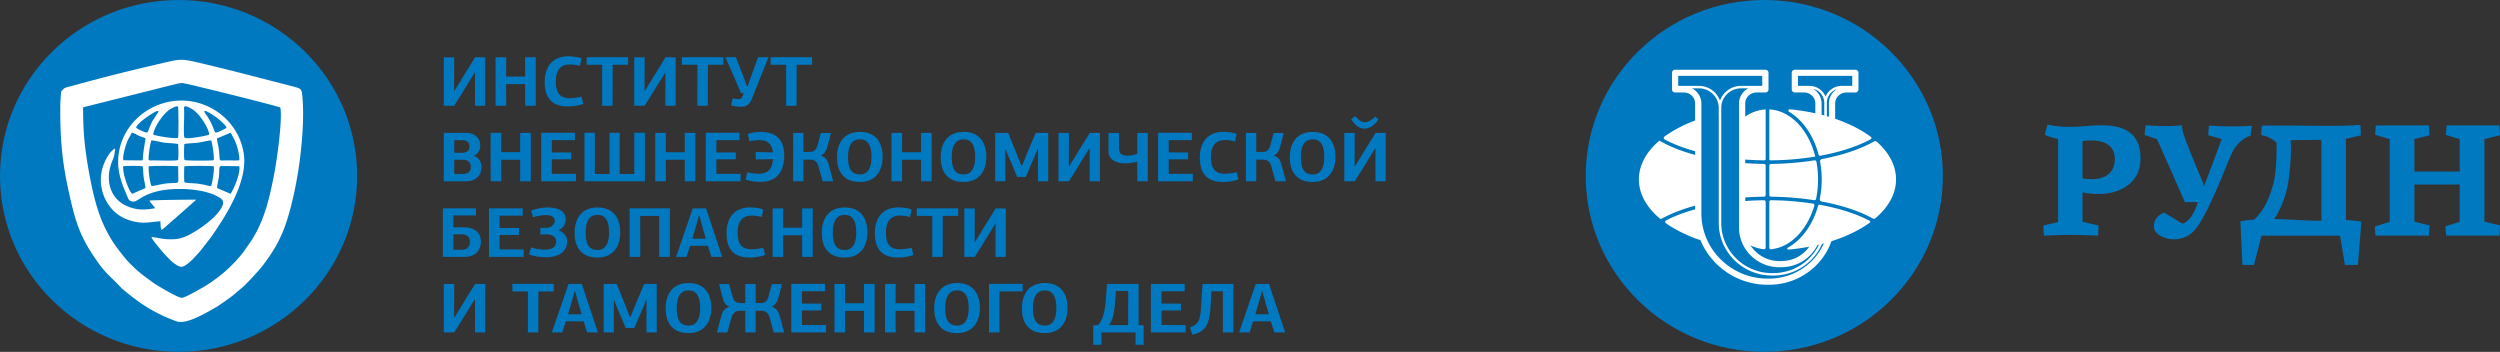 <svg width="270" height="38" fill="none" xmlns="http://www.w3.org/2000/svg"><rect width="100%" height="100%" fill="#333333" stroke="none"/><path d="M51.304 6.187c.37 0 .739 0 1.1.007v5.225h-1.107V7.855h-.03c-.5.8-.993 1.607-1.485 2.406l-.73 1.158h-1.123V6.194h1.122c0 1.204-.007 2.415-.007 3.618h.03l.631-1.013c.438-.754 1.284-2.064 1.6-2.612zm6.556 5.232h-1.145v-2.33H54.66c0 .776.008 1.56.008 2.33h-1.146V6.187h1.146c0 .7-.008 1.386-.008 2.087h2.053V6.187h1.146v5.232zm3.53-5.339c.538 0 1.014.091 1.407.213l-.162.823a4.124 4.124 0 00-1.1-.152c-.976 0-1.507.601-1.507 1.827 0 1.196.385 1.813 1.538 1.813.254 0 .838-.06 1.238-.167l.185.776c-.446.176-1.13.282-1.661.282-1.946 0-2.5-1.173-2.5-2.665 0-1.227.531-2.75 2.561-2.75zm4.767 5.339h-1.123V6.994h-1.676v-.815h4.475v.815h-1.669l-.007 4.425zm5.716-5.232c.369 0 .738 0 1.1.007v5.225h-1.108V7.855h-.03c-.5.8-.993 1.607-1.485 2.406l-.73 1.158h-1.123V6.194h1.123c0 1.204-.008 2.415-.008 3.618h.03l.631-1.013c.439-.754 1.284-2.064 1.6-2.612zm4.571 5.232h-1.122V6.994h-1.677v-.815h4.476v.815h-1.669l-.008 4.425zm4.24-2.056h.038l.454-1.265.708-1.919h1.115l-1.807 4.509c-.246.617-.608.845-1.17.845-.238 0-.568-.015-1.068-.152l.177-.762c.3.061.469.084.623.084.207 0 .346-.053.446-.32l.123-.32h-.285L78.346 6.18h1.13l.747 1.92.461 1.264zm5.342 2.056h-1.122V6.994h-1.677v-.815h4.476v.815h-1.669l-.008 4.425zM51.19 16.815v.038c.714.236.814.868.814 1.203 0 .921-.676 1.523-1.668 1.523h-2.407v-5.232h2.307c1.092 0 1.63.571 1.63 1.401 0 .328-.146.815-.677 1.067zm-1.17.441h-.96v1.531h.96c.6 0 .83-.343.83-.777 0-.411-.268-.754-.83-.754zm-.107-2.117h-.854v1.356h.854c.515 0 .792-.236.792-.655 0-.42-.23-.701-.792-.701zm7.414 4.441h-1.146v-2.331h-2.053c0 .777.008 1.561.008 2.33H52.99v-5.232h1.146c0 .7-.008 1.386-.008 2.087h2.053v-2.087h1.146v5.232zm4.875 0h-3.753v-5.24h3.645v.791h-2.499v1.333h2.1v.747h-2.1v1.569h2.607v.8zm7.447 0H63.12v-5.24h1.123v4.455h1.584v-4.456h1.1v4.456h1.576v-4.456h1.146v5.24zm5.453 0h-1.146v-2.331h-2.053c0 .777.007 1.561.007 2.33h-1.145v-5.232h1.145c0 .7-.007 1.386-.007 2.087h2.053v-2.087h1.146v5.232zm4.875 0h-3.753v-5.24h3.645v.791h-2.5v1.333h2.1v.747h-2.1v1.569h2.608v.8zm2.148.06c-.53 0-1.16-.076-1.591-.251.053-.267.115-.518.176-.785.4.107.93.16 1.192.16 1.054 0 1.507-.502 1.577-1.576l-1.861.03v-.8l1.853.039c-.077-.823-.53-1.326-1.438-1.326-.284 0-.7.03-1.1.137l-.161-.792c.384-.137.9-.228 1.338-.228 2.053 0 2.584 1.21 2.584 2.559 0 1.485-.615 2.833-2.569 2.833zm6.553-2.856l-.008.038c.523.13.707.533.823.945l.492 1.812h-1.138l-.446-1.607c-.13-.472-.377-.73-.915-.73h-.715v2.337h-1.115v-5.225h1.115v2.057h.653c.339 0 .708-.1.87-.716l.353-1.333h1.092l-.385 1.5c-.107.427-.346.777-.676.922zm6.649.176c0 1.538-.83 2.695-2.445 2.695-1.73 0-2.484-1.081-2.484-2.68 0-1.5.73-2.727 2.484-2.727 1.769 0 2.445 1.234 2.445 2.711zm-1.207.014c0-.951-.208-1.926-1.238-1.926-1.046 0-1.292.936-1.292 1.934 0 1.188.338 1.858 1.292 1.858.892 0 1.238-.8 1.238-1.866zm6.498 2.606h-1.145v-2.331H97.42c0 .777.007 1.561.007 2.33h-1.146v-5.232h1.146c0 .7-.007 1.386-.007 2.087h2.053v-2.087h1.145v5.232zm5.906-2.62c0 1.538-.831 2.695-2.446 2.695-1.73 0-2.483-1.081-2.483-2.68 0-1.5.73-2.727 2.483-2.727 1.769 0 2.446 1.234 2.446 2.711zm-1.208.014c0-.951-.207-1.926-1.238-1.926-1.045 0-1.291.936-1.291 1.934 0 1.188.338 1.858 1.291 1.858.892 0 1.238-.8 1.238-1.866zm6.783-.929h-.023l-.384.968c-.269.594-.646 1.5-.908 2.094h-.93c-.261-.617-.631-1.538-.915-2.148l-.338-.876h-.023c0 .96-.008 2.544-.008 3.496h-1.092v-5.232h1.399l.693 1.698c.215.518.522 1.348.738 1.866h.061c.246-.586.508-1.256.754-1.85.2-.427.53-1.28.73-1.714h1.354v5.232h-1.108v-3.534zm5.596-1.698c.369 0 .738 0 1.099.008v5.224h-1.107v-3.564h-.031c-.5.8-.992 1.607-1.484 2.407l-.73 1.157h-1.123v-5.225h1.123c0 1.204-.008 2.415-.008 3.618h.031l.63-1.013c.439-.754 1.284-2.064 1.6-2.612zm6.263.007v5.225h-1.13v-2.125c-.4.115-.892.183-1.277.183-.976 0-1.837-.335-1.837-1.356v-1.926h1.145v1.698c0 .571.346.754.885.754a3.38 3.38 0 001.084-.19v-2.263h1.13zm4.867 5.226h-3.753v-5.24h3.645v.791h-2.499v1.333h2.099v.747h-2.099v1.569h2.607v.8zm3.317-5.34c.539 0 1.016.092 1.408.213l-.162.823a4.118 4.118 0 00-1.099-.152c-.977 0-1.508.601-1.508 1.828 0 1.195.385 1.812 1.538 1.812.254 0 .839-.06 1.238-.167l.185.777c-.446.175-1.13.281-1.661.281-1.945 0-2.499-1.172-2.499-2.665 0-1.226.53-2.75 2.56-2.75zm5.437 2.544l-.008.038c.523.13.707.533.823.945l.492 1.812h-1.138l-.446-1.607c-.131-.472-.377-.73-.915-.73h-.715v2.337h-1.115v-5.225h1.115v2.057h.653c.339 0 .708-.1.869-.716l.354-1.333h1.092l-.385 1.5c-.107.427-.346.777-.676.922zm6.649.176c0 1.538-.83 2.695-2.445 2.695-1.73 0-2.484-1.081-2.484-2.68 0-1.5.731-2.727 2.484-2.727 1.768 0 2.445 1.234 2.445 2.711zm-1.207.014c0-.951-.208-1.926-1.238-1.926-1.046 0-1.292.936-1.292 1.934 0 1.188.338 1.858 1.292 1.858.892 0 1.238-.8 1.238-1.866zm5.537-2.627c.369 0 .738 0 1.1.008v5.224h-1.108v-3.564h-.03c-.5.8-.992 1.607-1.484 2.407l-.731 1.157h-1.123v-5.225h1.123c0 1.204-.008 2.415-.008 3.618h.031l.631-1.013c.438-.754 1.284-2.064 1.599-2.612zm-1.215-.457c-.607 0-1.084-.488-1.43-1.005l.461-.343c.323.434.715.647.992.647.192 0 .523.008 1.169-.594l.331.297c-.485.747-1.069.998-1.523.998zM47.829 27.74V22.5h3.583v.769h-2.445v1.28h1.115c1.115 0 1.853.525 1.853 1.553 0 1.013-.677 1.637-1.715 1.637h-2.39zm2.053-2.43h-.915v1.66h.984c.43 0 .8-.297.8-.86 0-.58-.392-.8-.869-.8zm6.68 2.43H52.81V22.5h3.645v.792h-2.5v1.332h2.1v.747h-2.1v1.569h2.607v.8zm2.603-5.332c1.038 0 1.938.328 1.938 1.333 0 .388-.246.868-.762 1.12l.016.03c.569.19.892.685.892 1.21 0 1.105-.97 1.684-2.246 1.684-.469 0-1.315-.068-1.876-.327l.239-.74a4.716 4.716 0 001.453.245c.83 0 1.246-.313 1.246-.892 0-.487-.431-.754-1.03-.754h-.677v-.708h.63c.577 0 .923-.411.923-.731 0-.457-.346-.647-.992-.647a4.28 4.28 0 00-1.353.243c-.062-.243-.131-.48-.2-.723.453-.19 1.16-.343 1.799-.343zm7.822 2.712c0 1.538-.83 2.696-2.445 2.696-1.73 0-2.484-1.082-2.484-2.681 0-1.5.73-2.727 2.484-2.727 1.768 0 2.445 1.234 2.445 2.711zm-1.207.015c0-.952-.208-1.927-1.238-1.927-1.046 0-1.292.937-1.292 1.934 0 1.188.338 1.859 1.292 1.859.892 0 1.238-.8 1.238-1.866zm6.567 2.605h-1.153v-4.418H69.14l.007 4.417h-1.145V22.5h4.344v5.24zm5.649 0h-1.169l-.369-1.196h-1.93l-.377 1.195h-1.13l1.8-5.232h1.43l1.745 5.232zm-1.768-1.958l-.393-1.378-.307-1.135h-.039l-.323 1.173-.392 1.34h1.454zm4.798-3.382c.539 0 1.015.092 1.408.214l-.162.822a4.123 4.123 0 00-1.1-.152c-.976 0-1.507.602-1.507 1.828 0 1.196.385 1.813 1.538 1.813a6 6 0 001.238-.168l.185.777c-.446.175-1.13.282-1.661.282-1.946 0-2.5-1.173-2.5-2.666 0-1.226.531-2.75 2.561-2.75zm6.752 5.34h-1.146v-2.331h-2.053c0 .777.007 1.561.007 2.33h-1.145v-5.232h1.145c0 .7-.007 1.386-.007 2.087h2.053v-2.087h1.145v5.232zm5.905-2.62c0 1.538-.83 2.696-2.446 2.696-1.73 0-2.483-1.082-2.483-2.681 0-1.5.73-2.727 2.483-2.727 1.77 0 2.446 1.234 2.446 2.711zm-1.208.015c0-.952-.207-1.927-1.237-1.927-1.046 0-1.292.937-1.292 1.934 0 1.188.338 1.859 1.291 1.859.892 0 1.239-.8 1.239-1.866zm4.569-2.735a4.75 4.75 0 011.407.214l-.161.822a4.122 4.122 0 00-1.1-.152c-.977 0-1.507.602-1.507 1.828 0 1.196.384 1.813 1.538 1.813.253 0 .838-.061 1.238-.168l.184.777c-.446.175-1.13.282-1.66.282-1.946 0-2.5-1.173-2.5-2.666 0-1.226.53-2.75 2.56-2.75zm4.767 5.34h-1.123v-4.426h-1.676V22.5h4.475v.814h-1.668l-.008 4.425zm5.716-5.233c.369 0 .738 0 1.1.008v5.224h-1.108v-3.564h-.03c-.5.8-.992 1.607-1.484 2.407l-.731 1.157h-1.123v-5.224h1.123c0 1.203-.008 2.414-.008 3.617h.031l.631-1.013c.438-.753 1.284-2.064 1.599-2.612zm-56.223 8.16c.37 0 .739 0 1.1.008V35.9h-1.107v-3.565h-.03c-.5.8-.993 1.607-1.485 2.407l-.73 1.158h-1.123v-5.225h1.122c0 1.203-.007 2.414-.007 3.618h.03l.631-1.013c.438-.754 1.284-2.064 1.6-2.613zm6.833 5.233h-1.123v-4.425h-1.676v-.815h4.475v.815h-1.669l-.007 4.425zm6.44 0h-1.169l-.369-1.196h-1.93l-.377 1.196h-1.13l1.8-5.233h1.43l1.745 5.233zm-1.769-1.958l-.392-1.378-.307-1.135h-.039l-.323 1.173-.392 1.34h1.453zm7.014-1.576h-.023l-.385.967c-.269.594-.646 1.5-.907 2.094h-.93c-.262-.617-.631-1.538-.916-2.147l-.338-.876H66.3c0 .96-.008 2.544-.008 3.496H65.2v-5.233h1.4l.692 1.699c.215.518.523 1.348.738 1.866h.062c.246-.587.507-1.257.753-1.851.2-.427.53-1.28.73-1.714h1.354V35.9h-1.107v-3.534zm7.002.914c0 1.538-.83 2.696-2.445 2.696-1.73 0-2.484-1.082-2.484-2.681 0-1.5.73-2.727 2.484-2.727 1.769 0 2.445 1.234 2.445 2.712zm-1.207.015c0-.952-.208-1.927-1.238-1.927-1.046 0-1.292.937-1.292 1.935 0 1.188.338 1.858 1.292 1.858.892 0 1.238-.8 1.238-1.866zm7.759-.19l-.007.038c.53.152.738.609.83.944l.485 1.813H83.56l-.438-1.607c-.162-.587-.57-.731-.938-.731h-.57V35.9h-1.122v-2.338h-.554c-.376 0-.776.144-.938.73l-.446 1.608h-1.13c.169-.602.323-1.204.492-1.813.115-.411.315-.807.838-.937l.008-.023c-.423-.19-.592-.502-.685-.845l-.415-1.6h1.084c.123.442.246.892.362 1.333.169.617.523.716.861.716h.523v-2.056h1.123v2.056h.53c.338 0 .7-.099.861-.716.116-.441.239-.89.362-1.332h1.076a85.342 85.342 0 01-.384 1.5c-.116.426-.354.777-.685.922zm5.837 2.795h-3.752v-5.24h3.644v.792h-2.499v1.333h2.1v.746h-2.1V35.1h2.607v.8zm5.247 0h-1.145v-2.33h-2.053c0 .776.008 1.56.008 2.33h-1.146v-5.233h1.146c0 .701-.008 1.386-.008 2.087h2.053v-2.087h1.146V35.9zm5.46 0h-1.146v-2.33h-2.053c0 .776.008 1.56.008 2.33h-1.146v-5.233h1.146c0 .701-.008 1.386-.008 2.087h2.053v-2.087h1.146V35.9zm5.905-2.62c0 1.538-.83 2.696-2.445 2.696-1.73 0-2.484-1.082-2.484-2.681 0-1.5.731-2.727 2.484-2.727 1.769 0 2.445 1.234 2.445 2.712zm-1.207.015c0-.952-.208-1.927-1.238-1.927-1.046 0-1.292.937-1.292 1.935 0 1.188.339 1.858 1.292 1.858.892 0 1.238-.8 1.238-1.866zm3.323 2.605h-1.131v-5.24h3.638v.807h-2.507V35.9zm7.354-2.62c0 1.538-.831 2.696-2.446 2.696-1.73 0-2.483-1.082-2.483-2.681 0-1.5.73-2.727 2.483-2.727 1.769 0 2.446 1.234 2.446 2.712zm-1.208.015c0-.952-.207-1.927-1.238-1.927-1.045 0-1.291.937-1.291 1.935 0 1.188.338 1.858 1.291 1.858.892 0 1.238-.8 1.238-1.866zm8.551 2.605h-3.691v1.34h-.876v-2.11l.507-.015c.677-.708.792-1.873.9-3.397l.077-1.058h3.414v4.455l.546.015v2.11h-.877V35.9zm-2.114-4.471l-.039.51c-.123 1.623-.207 2.552-.738 3.176h2.099V31.43h-1.322zm7.527 4.471h-3.752v-5.24h3.645v.792h-2.499v1.333h2.099v.746h-2.099V35.1h2.606v.8zm5.156 0h-1.131l-.007-4.448h-1.238l-.023.48c-.123 2.582-.208 3.838-2.038 4.211l-.246-.784c1.146-.427 1.123-.983 1.253-3.184l.093-1.515h3.337v5.24zm5.592 0h-1.168l-.37-1.196h-1.93l-.376 1.196h-1.131l1.8-5.233h1.43l1.745 5.233zm-1.768-1.958l-.392-1.378-.308-1.135h-.038l-.323 1.173-.393 1.34h1.454z" fill="#0079C1"/><ellipse cx="19.286" cy="19" rx="19.286" ry="19" fill="#0079C1"/><path fill-rule="evenodd" clip-rule="evenodd" d="M6.56 10.416c-.027.358-.05.716-.05 1.073-.014 3.314.159 5.755.876 9.027.71 3.24 1.162 4.949 3.074 7.652a11.374 11.374 0 001.635 1.9c.261.254.553.537.926.938l.046.05c.091.098.125.135.233.214.085.061.126.1.168.14.033.032.068.065.125.11 1.349 1.073 2.306 1.774 3.914 2.539.515.245 1.018.448 1.541.64.874.318 2.38-.475 3.193-.905.022-.01.043-.022.063-.033.231-.121.444-.243.671-.375l.167-.096c.182-.104.379-.216.514-.311.166-.119.328-.23.487-.34.465-.32.906-.623 1.368-1.034.173-.154.404-.345.592-.495.419-.335 1.702-1.724 2.098-2.213.319-.395.625-.823.921-1.254 1.379-2.01 1.932-3.783 2.486-6.11a40.88 40.88 0 00.683-3.608c.31-2.154.577-5.132.373-7.418l-.007-.073c-.072-.82-.075-.858-1.097-1.12-.883-.226-1.744-.448-2.595-.668-2.51-.65-4.934-1.277-7.58-1.893-1.78-.415-1.946-.377-3.539-.007l-.345.08c-3.016.694-6.843 1.638-9.8 2.477a5 5 0 01-.211.053c-.234.055-.489.115-.622.245-.136.132-.204.195-.24.273-.047.1-.044.222-.068.542z" fill="#fff"/><path fill-rule="evenodd" clip-rule="evenodd" d="M16.354 25.605c.783.048 1.142.267 2.316.236.823-.022 1.36-.262 1.962-.591 1.158-.634 2.9-1.894 3.375-2.99.188-.432.08-.663-.226-.87-1.544-1.053-4.757-1.152-6.512-.79-2.333.483-2.46 1.513-3.245 1.06-.15-.088-.177-.223-.259-.412-.528-1.219-1.086-2.532-.999-4.088.247-4.383 4.699-7.251 8.791-6.008 2.477.753 4.37 2.81 4.769 5.438.385 2.535-1.252 5.535-2.534 7.537-.829 1.294-1.21 1.782-2.143 2.957-.196.247-.393.432-.595.66a5.953 5.953 0 01-.66.638c-.763.621-.953.529-1.696-.025-.297-.222-1.021-1.001-1.26-1.295-.16-.197-1.044-1.227-1.084-1.457zm.39-3.115c-.12-.265-.55-.604-.59-.824.232-.06 4.555-.119 5.044-.096l-2.313 2.041a10.01 10.01 0 00-.472.408c-.195.183-.273.232-.463.413-.1.095-.363.35-.504.379-.136-.213-.093-.642-.128-.913-1.26.077-1.964.372-3.53-.176-2.01-.705-3.207-2.95-2.832-5.104.175-1.004.841-2.279 1.49-2.588-.076.517-.082.803-.275 1.247-.866 1.983-.427 4.288 1.81 5.089 1.002.358 1.712.294 2.763.124zm-7.77-10.9c.001 1.35.036 2.44.163 3.743.108 1.1.297 2.313.496 3.382.411 2.208.86 4.179 1.776 6.021.64 1.288 1.138 1.931 1.963 2.97.126.158.296.36.446.518.997 1.052 1.413 1.347 2.65 2.25.521.38 2.752 1.698 3.17 1.694.361-.003 2.241-1.103 2.612-1.33 1.551-.952 3.027-2.274 4.114-3.718l.802-1.161c1.413-2.205 1.936-4.542 2.464-7.258.275-1.418.895-5.796.647-7.087-.552-.221-7.13-1.846-7.926-2.035-.44-.105-2.433-.607-2.715-.613-.212-.005-1.128.237-1.386.297L8.974 11.59z" fill="#0079C1"/><path fill-rule="evenodd" clip-rule="evenodd" d="M19.931 14.878c.328.169 2.286-.196 2.657-.328.022-.595-1.001-2.266-1.838-2.767-.103-.06-.657-.371-.796-.295-.116.064-.066.257-.065.519v.582c0 .407-.092 2.061.042 2.289zm-3.369-.334c.34.142 2.315.478 2.657.34.1-.091.046-3.313.016-3.36-.103-.16-.708.182-.813.244-.874.521-1.885 2.186-1.86 2.776zm3.347 1.015c-.016.073-.08 1.628.029 1.725.125.076 2.876.085 3.113.016.086-.065.036-.432.026-.55-.038-.427-.141-1.228-.27-1.58-.265-.01-1.058.191-1.405.24-.374.052-1.208.066-1.493.149zm-3.569-.392a7.551 7.551 0 00-.225 1.18c-.136 1.113-.105.981.314.976.452-.006 2.556.07 2.784-.034.104-.091.04-1.657.024-1.733-.328-.085-1.093-.091-1.495-.147-.365-.051-1.116-.25-1.402-.242zm3.606 4.525c.13.082 1.086.103 1.333.135 1.453.184 1.501.477 1.596.03.102-.476.277-1.468.213-1.899-.255-.056-2.965-.057-3.18.007-.02.12-.05 1.484.008 1.67.002.008.012.035.014.03.002-.006.01.019.016.027zm-3.879-1.726c-.06.364.126 1.882.302 2.123.19.01 1.044-.198 1.347-.241 1.252-.18 1.52.066 1.546-.356l-.022-1.529c-.222-.063-2.965-.062-3.173.003zm-2.754-.016c-.11.724.58 2.679.97 2.982l1.42-.622c.02-.195-.143-.863-.181-1.132-.058-.395-.05-.836-.117-1.214-.236-.068-1.804-.054-2.092-.014zm10.119-2.999c.01.284.134.715.182 1.037.053.36.075.723.1 1.094.024.342.104.24.978.24.327 0 .875.039 1.15-.02.05-.472-.172-1.277-.306-1.68-.174-.52-.425-.883-.617-1.294l-1.487.623zm-8.302 2.375c.297.002.291.005.306-.286.04-.808.273-1.894.278-2.09-.219-.118-.511-.192-.739-.3-.215-.1-.534-.313-.745-.319-.194.46-.36.538-.625 1.329-.108.321-.4 1.313-.271 1.648l1.796.018zm9.764 3.604c.336-.427 1.127-2.314.94-2.978l-1.86-.023c-.057.003-.064.003-.12.015-.258.055-.12.465-.228 1.242-.034.249-.2.94-.18 1.12l1.448.625zm-10.189-7.135c.15.157.956.537 1.21.522.224-.43.337-.88.595-1.323l.582-.884c.037-.177-.126-.129-.242-.074-.527.247-2.1 1.305-2.145 1.76v-.001zm8.549.512c.157.038.455-.118.627-.196.115-.053.217-.103.313-.149.142-.069.2-.084.269-.21-.1-.248-.747-.806-.966-.979-.099-.079-2.022-1.453-1.24-.396.671.91.84 1.74.997 1.93z" fill="#0079C1"/><path d="M268.317 15.015l1.683-.397-.07-1.073h-5.7l-.07 1.02 1.49.468v3.495h-4.893v-3.513l1.631-.397-.07-1.073h-5.736l-.07 1.004 1.578.484v8.927l-1.613.502.07.986h5.771l.07-1.107-1.631-.398v-4.014h4.893v4.031l-1.561.485.105 1.003h5.754l.052-1.107-1.683-.398v-8.928zM226.45 13.54c-.918 0-3.264.42-5.317-.092l-.295 1.117s.545.254 1.438.45v8.968l-1.592.375.052 1.09s1.866-.084 2.901-.084c1.035 0 2.954.083 2.954.083l.052-1.09-1.729-.406v-3.176c.38.08 1.814.336 3.189.011 1.603-.379 3.456-1.598 3.005-4.545-.45-2.948-3.739-2.701-4.658-2.701zm-1.536 5.724v-4.041c.095-.006.188-.01.284-.02 2.504-.23 3.206.84 3.206 1.993 0 1.143-.742 2.527-3.49 2.068zm18.28-5.59a.076.076 0 00-.081-.086c-.429.03-2.301.14-4.557-.027l-.07 1.039 1.456.415s-1.143 3.136-1.957 5.211l-.025-.395s-1.19-2.816-1.691-4.125c-.5-1.31-.598-1.653-.625-2.18 0 0-1.46.206-3.911 0l-.123 1.039 1.351.467 3.017 6.8h1.403s-.648 2.153-1.719 2.318l-1.929-1.194s-1.145.358-1.107 1.544c.037 1.185 2.759 2.127 4.357.395 1.528-1.655 3.607-7.534 4.17-8.572.319-.588.984-1.402 1.908-1.662l.133-.987zm11.74 10.245a28.015 28.015 0 00-1.576-.166v-8.755l1.613-.38-.038-1.127s-1.535.132-4.324.1c-2.477-.03-5.555-.03-6.211-.03a.135.135 0 00-.135.127l-.056.812c-.004.054.034.1.088.109.48.077 1.005.314 1.568.777 0 0 .088 2.989-.363 4.544-.451 1.557-.89 2.623-2.035 3.788v.001a14.54 14.54 0 00-1.414.163.104.104 0 00-.086.109l.219 4.624h1.246l.806-3.166h8.49l.527 3.166h1.402l.37-4.583a.104.104 0 00-.091-.113zm-8.298-.234a30.503 30.503 0 00-1.009-.028c.365-.56 1.244-2.083 1.539-4.196.376-2.693.225-4.323.225-4.323l3.319-.036v8.723c-.85.043-1.816-.039-4.074-.14z" fill="#0079C1"/><ellipse cx="190.544" cy="19" rx="19.286" ry="19" fill="#0079C1"/><path d="M195.805 21.99a32.178 32.178 0 00-4.537-.365.18.18 0 00-.182.178v4.937a.18.18 0 00.2.175c2.114-.21 3.899-2.095 4.664-4.7a.178.178 0 00-.145-.224zm-2.586-9.915c1.482.874 2.648 2.558 3.194 4.64.019.073.092.12.168.106 2.133-.392 4.02-1.003 5.464-1.789a.144.144 0 00.018-.24 11.8 11.8 0 00-1.428-.907 15.793 15.793 0 00-2.437-1.055v-1.138l-.002-.02v-.49c0-.658.542-1.193 1.209-1.193h.946l.014-.001.015.001a.334.334 0 00.336-.332V7.863a.334.334 0 00-.336-.332h-6.534a.335.335 0 00-.337.332v1.794c0 .184.151.332.337.332l.028-.002.028.002h.946c.667 0 1.209.535 1.209 1.193v1.055a22.945 22.945 0 00-2.75-.43c-.154-.014-.222.19-.088.268zm4.304-.893v.618l.002.019v.797l-.224-.067v-1.586a1.596 1.596 0 011.073-1.333 1.85 1.85 0 00-.851 1.552zm-2.104-1.907h-1.236v-1.08h5.86v1.08h-1.142c-.787 0-1.462.481-1.741 1.16a1.879 1.879 0 00-1.741-1.16zm.397.317a1.59 1.59 0 011.209 1.486l-.002.05v1.345a13.902 13.902 0 00-.292-.078v-.593l.001-.002v-.618c0-.675-.369-1.265-.916-1.59z" fill="#fff"/><path d="M191.215 17.318a32.02 32.02 0 004.837-.405c-.719-2.885-2.663-4.983-4.966-5.095v5.374c0 .07.058.127.129.126z" fill="#fff"/><path d="M201.935 23.853c-1.449-.768-3.325-1.363-5.438-1.745a.11.11 0 00-.127.08c-.579 2.071-1.776 3.73-3.284 4.56-.106.06-.057.219.064.208a23.53 23.53 0 002.248-.31 3.667 3.667 0 01-3.011 1.547h-.229a3.685 3.685 0 01-3.114-1.705c.46.23.948.379 1.455.428a.178.178 0 00.193-.176v-4.936a.18.18 0 00-.182-.178 33.53 33.53 0 00-2.024.085v-.386a33.408 33.408 0 012.029-.084.178.178 0 00.177-.176v-3.186a.178.178 0 00-.177-.175 33.57 33.57 0 01-2.029-.085v-.386a33.24 33.24 0 002.059.085.145.145 0 00.147-.143v-5.357c-.79.039-1.536.315-2.206.772v-1.408c0-.658.542-1.193 1.209-1.193h.967a.334.334 0 00.336-.332V7.863a.334.334 0 00-.336-.332h-9.75a.335.335 0 00-.337.332v1.794c0 .184.151.332.337.332h.953c.667 0 1.209.535 1.209 1.193v1.83c-.683.257-1.329.547-1.929.873-.508.275-.971.568-1.39.877a.176.176 0 00.026.297c.932.501 2.049.929 3.293 1.274v.4c-1.487-.405-2.801-.925-3.853-1.544l-.002-.002c-1.443 1.23-2.218 2.672-2.218 4.187 0 1.53.789 2.985 2.26 4.224a.182.182 0 00.204.019c1.009-.559 2.235-1.031 3.609-1.405v.398c-1.175.326-2.236.725-3.136 1.19a.177.177 0 00-.021.303c.376.266.785.52 1.228.76.728.396 1.524.74 2.373 1.033a.175.175 0 00.114 0 7.83 7.83 0 007.261 4.855h.184c3.012 0 5.709-1.88 6.713-4.68l.005-.022a16.153 16.153 0 002.837-1.186c.478-.259.917-.535 1.316-.824a.11.11 0 00-.013-.186zm-14.123-12.671V24.57c0 2.363 1.949 4.287 4.346 4.287h.229c1.646 0 3.131-.9 3.877-2.35a.284.284 0 00.019-.047c.055-.012.109-.026.164-.04-.91 1.879-2.814 3.075-4.949 3.075h-.114c-3.026 0-5.489-2.429-5.489-5.415V11.657l-.002-.049c.026-1.144.976-2.067 2.142-2.067h.781a1.856 1.856 0 00-1.004 1.64zm-6.563-1.907v-1.08h9.076v1.08h-2.29c-1.052 0-1.948.67-2.277 1.598a2.415 2.415 0 00-2.278-1.598h-2.231zm9.829 20.812h-.185c-3.94 0-7.145-3.162-7.145-7.048V11.182c0-.71-.407-1.33-1.004-1.641h.736c1.167 0 2.117.923 2.143 2.067l-.002.049v.94c0 .009.003.017.005.025v11.46c0 3.132 2.583 5.68 5.758 5.68h.113c2.315 0 4.371-1.338 5.285-3.422l.197-.053c-1.021 2.291-3.335 3.8-5.902 3.8h.001z" fill="#fff"/><path d="M202.69 15.305a.253.253 0 00-.293-.028c-1.472.833-3.418 1.482-5.623 1.898a.249.249 0 00-.201.29 10.647 10.647 0 01-.034 4.004.25.25 0 00.2.293c2.154.404 4.061 1.03 5.524 1.831a.254.254 0 00.287-.027c1.447-1.232 2.222-2.675 2.222-4.192 0-1.467-.726-2.865-2.082-4.069zm-11.427 5.935c1.615.018 3.19.15 4.668.382a.178.178 0 00.203-.137c.141-.67.216-1.378.216-2.11 0-.663-.063-1.306-.179-1.919a.177.177 0 00-.204-.14c-1.488.236-3.076.37-4.704.388a.177.177 0 00-.177.175v3.186c0 .096.079.175.177.176z" fill="#fff"/></svg>